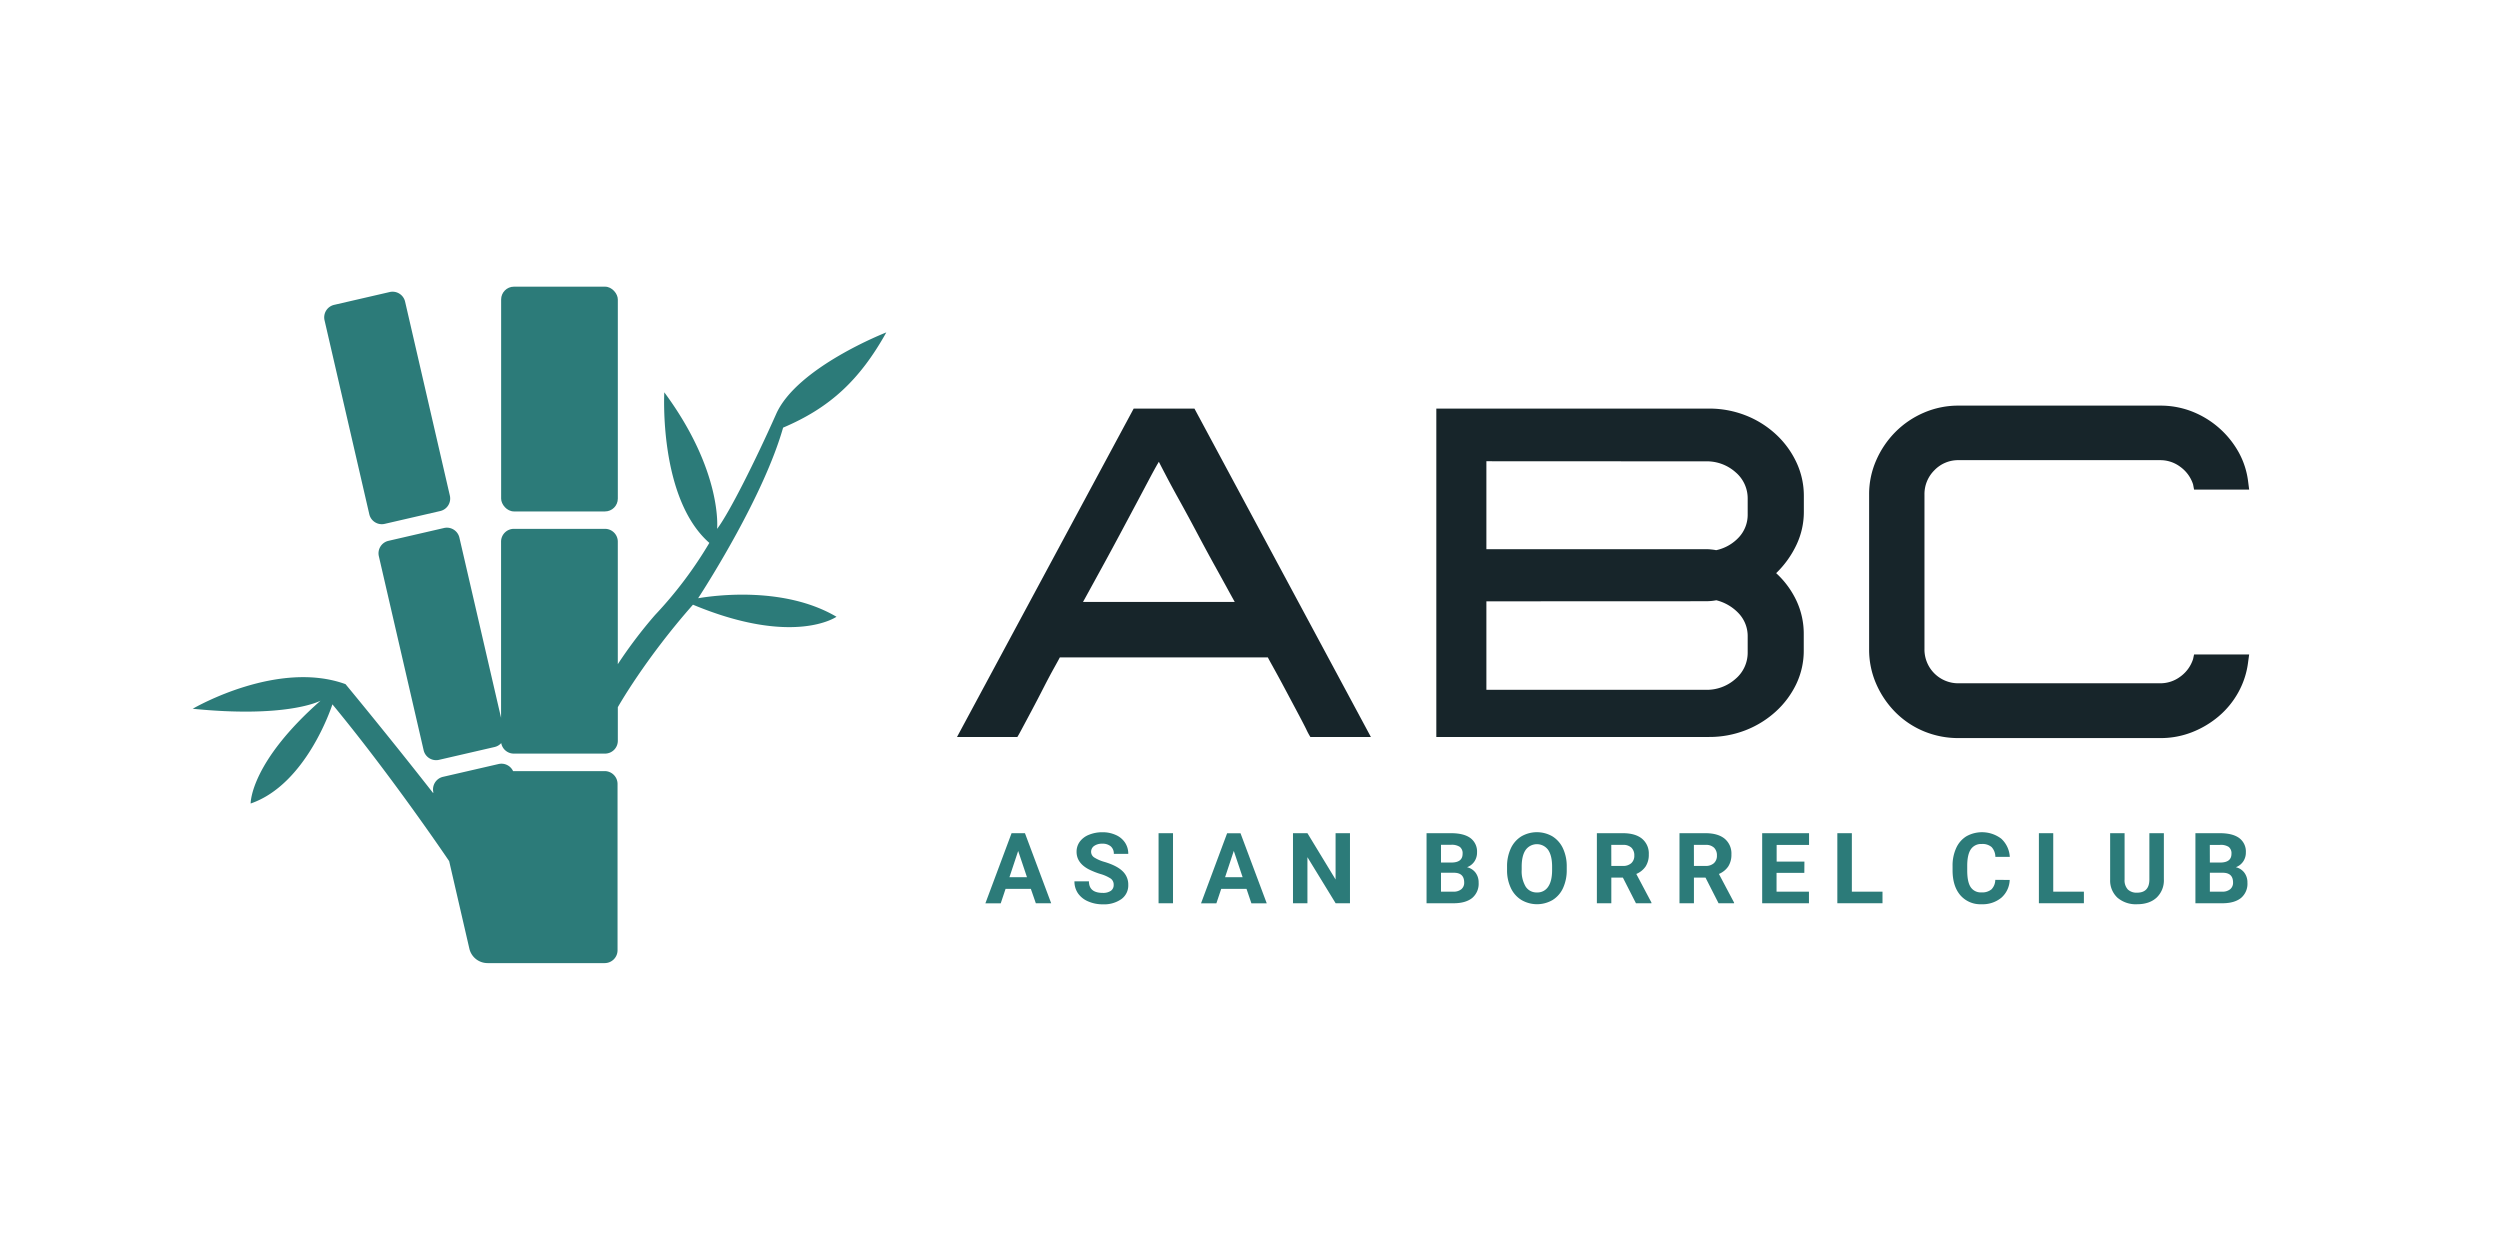 <svg xmlns="http://www.w3.org/2000/svg" viewBox="0 0 1080 540"><defs><style>.cls-1{fill:#fff;}.cls-2{fill:#2c7b79;}.cls-3{fill:#17252a;}</style></defs><g id="H_Logo_full" data-name="H/Logo/full"><rect class="cls-1" width="1080" height="540"/><rect class="cls-2" x="216.49" y="123.84" width="50.41" height="97.1" rx="5.54"/><path class="cls-2" d="M261.34,333.12H222l-.35,0a5.54,5.54,0,0,0-6.27-3.06l-24,5.53a5.57,5.57,0,0,0-4.17,6.68l0,.09a.12.12,0,0,1-.21.1c-19.34-24.72-37.68-46.84-37.74-46.91h0c-29-10.52-64.57,9.79-66,10.64,0,0,0,0,0,0,39.14,3.92,53.66-2.7,55.22-3.49,0,0,0,0,0,0-30,26.4-30.21,43.76-30.2,44.42h0c24-8.24,34.95-41.71,35.32-42.84,0,0,0,0,0,0,25.93,31.37,50.44,67.74,50.44,67.74h0l8.72,37.78a8.08,8.08,0,0,0,7.85,6.26h50.61a5.56,5.56,0,0,0,5.56-5.56V338.68A5.56,5.56,0,0,0,261.34,333.12Z"/><path class="cls-2" d="M159.54,222.16a5.54,5.54,0,0,0,6.64,4.15l24-5.54a5.54,5.54,0,0,0,4.16-6.65L175,130.31a5.55,5.55,0,0,0-6.65-4.15l-24,5.54a5.54,5.54,0,0,0-4.15,6.65Z"/><path class="cls-2" d="M382.89,143.6s-38.59,15-47.59,35.25S315,221.63,309.79,228.48c0,0,2.51-24.74-22.81-59,0,0-2.51,45.81,19.46,65.05A176,176,0,0,1,283,265.66a197.28,197.28,0,0,0-16.11,21.27V234a5.54,5.54,0,0,0-5.54-5.54H222a5.54,5.54,0,0,0-5.54,5.54v76.11l-18-77.86a5.55,5.55,0,0,0-6.65-4.15l-24,5.54a5.54,5.54,0,0,0-4.15,6.64l19.35,83.82a5.53,5.53,0,0,0,6.64,4.15l24-5.54a5.49,5.49,0,0,0,2.88-1.7,5.53,5.53,0,0,0,5.44,4.55h39.33A5.54,5.54,0,0,0,266.9,320V305.51s11.54-20.58,32.46-44.28c43.66,18.18,62,5.21,62,5.21-22.35-13.14-52.06-9.32-59.77-8,4.22-6.5,28.41-44.53,36.71-73.7C358.31,176.24,371.28,164.42,382.89,143.6Z"/><path class="cls-3" d="M516,176.51l76.22,141.86H566.08a29.13,29.13,0,0,1-1.77-3.3q-1.54-3.1-4.16-8l-5.23-9.82q-2.61-4.9-4.7-8.65c-1.38-2.49-2.22-4-2.5-4.59H457.84c-.29.57-1.12,2.1-2.51,4.59s-2.92,5.38-4.59,8.65-3.38,6.55-5.12,9.82-3.17,5.94-4.27,8-1.73,3.16-1.87,3.3H413.43l76.32-141.86H516ZM497,206l-5.81,10.95q-3.27,6.14-7,13.12t-7.09,13.13l-5.88,10.73q-2.5,4.59-3.36,6.09h65.54q-.85-1.5-3.36-6.09t-5.92-10.73Q520.71,237,517,230t-7.1-13.12Q506.51,210.79,504,206t-3.37-6.51Q499.58,201.17,497,206Z"/><path class="cls-3" d="M738.12,176.51a43,43,0,0,1,16,2.94,41.53,41.53,0,0,1,13,8.11A38.84,38.84,0,0,1,776,199.62a33.94,33.94,0,0,1,3.26,14.68v6.83a33.22,33.22,0,0,1-3.15,14.15,41.87,41.87,0,0,1-8.81,12.32,38.18,38.18,0,0,1,8.81,12A33.69,33.69,0,0,1,779.22,274v6.83A33.47,33.47,0,0,1,776,295.48a38.65,38.65,0,0,1-8.86,11.9,42,42,0,0,1-13,8.06,43,43,0,0,1-16,2.93H620.49V176.51H738.12Zm-96,22.74v38h94.68c.71,0,1.48,0,2.3.11a21.43,21.43,0,0,1,2.29.32A18.62,18.62,0,0,0,751.3,232,14.32,14.32,0,0,0,755,222.2v-6.83A14.8,14.8,0,0,0,749.76,204a18.65,18.65,0,0,0-12.92-4.7Zm0,60.52V298h94.68a18.65,18.65,0,0,0,12.92-4.7A14.81,14.81,0,0,0,755,281.87V275a14.32,14.32,0,0,0-3.69-9.82,19.78,19.78,0,0,0-9.87-5.87,21.43,21.43,0,0,1-2.29.32c-.82.07-1.59.1-2.3.1Z"/><path class="cls-3" d="M933.22,175.23a37.21,37.21,0,0,1,13.67,2.51A39.59,39.59,0,0,1,967,195.19a34.92,34.92,0,0,1,4.21,13l.43,3.31h-23.8l-.43-2.25a15,15,0,0,0-5.44-7.52,14.34,14.34,0,0,0-8.76-2.94h-87a14.18,14.18,0,0,0-10.57,4.38,14.48,14.48,0,0,0-4.27,10.46v66.71a14.59,14.59,0,0,0,14.84,14.84h87a14.39,14.39,0,0,0,8.76-2.93,15,15,0,0,0,5.44-7.53l.43-2h23.8l-.43,3.1A35.88,35.88,0,0,1,967,299a37.1,37.1,0,0,1-8.54,10.46,40.77,40.77,0,0,1-11.58,6.88,37,37,0,0,1-13.67,2.51h-87a38.71,38.71,0,0,1-15.1-2.93,37.77,37.77,0,0,1-12.23-8.17,40.1,40.1,0,0,1-8.32-12.22,36.8,36.8,0,0,1-3.1-15.11V213.66a36.25,36.25,0,0,1,3.1-14.89,40.1,40.1,0,0,1,8.32-12.22,39,39,0,0,1,12.23-8.27,37.39,37.39,0,0,1,15.1-3.05Z"/><path class="cls-2" d="M445.33,384H434.4l-2.08,6.23h-6.63L437,359.94h5.78l11.33,30.27h-6.63Zm-9.25-5.06h7.57l-3.8-11.33Z"/><path class="cls-2" d="M481.11,382.27a3.2,3.2,0,0,0-1.25-2.71,16.36,16.36,0,0,0-4.49-2,32.25,32.25,0,0,1-5.14-2.07c-3.43-1.85-5.15-4.36-5.15-7.5a7.32,7.32,0,0,1,1.38-4.38,9,9,0,0,1,4-3,15,15,0,0,1,5.81-1.08A13.62,13.62,0,0,1,482,360.7,9.15,9.15,0,0,1,486,364a8.63,8.63,0,0,1,1.41,4.86h-6.24a4.1,4.1,0,0,0-1.31-3.23,5.37,5.37,0,0,0-3.68-1.15,5.8,5.8,0,0,0-3.56,1,3.07,3.07,0,0,0-1.26,2.55,2.91,2.91,0,0,0,1.48,2.47,16.53,16.53,0,0,0,4.38,1.87q5.32,1.61,7.75,4a7.87,7.87,0,0,1,2.44,5.9,7.26,7.26,0,0,1-3,6.16,13,13,0,0,1-8,2.24,15.47,15.47,0,0,1-6.36-1.28,10.06,10.06,0,0,1-4.38-3.5,9,9,0,0,1-1.51-5.16h6.26q0,5,6,5a5.84,5.84,0,0,0,3.47-.9A3,3,0,0,0,481.11,382.27Z"/><path class="cls-2" d="M506.74,390.21H500.5V359.94h6.24Z"/><path class="cls-2" d="M538.5,384H527.56l-2.08,6.23h-6.63l11.27-30.27h5.78l11.33,30.27H540.6Zm-9.26-5.06h7.57L533,367.59Z"/><path class="cls-2" d="M583.19,390.21H577L564.81,370.3v19.91h-6.24V359.94h6.24l12.16,20v-20h6.22Z"/><path class="cls-2" d="M616.27,390.21V359.94h10.61c3.67,0,6.45.71,8.35,2.11a7.22,7.22,0,0,1,2.85,6.19,6.87,6.87,0,0,1-1.14,3.92,6.59,6.59,0,0,1-3.18,2.48,6.42,6.42,0,0,1,3.67,2.35,7,7,0,0,1,1.34,4.33,8,8,0,0,1-2.79,6.61c-1.85,1.49-4.5,2.26-7.94,2.28Zm6.24-17.59h4.62c3.14-.05,4.71-1.31,4.71-3.76a3.46,3.46,0,0,0-1.19-3,6.25,6.25,0,0,0-3.77-.91h-4.37Zm0,4.41v8.17h5.34a5.14,5.14,0,0,0,3.44-1.05,3.58,3.58,0,0,0,1.24-2.9q0-4.15-4.3-4.22Z"/><path class="cls-2" d="M676.83,375.76a18.32,18.32,0,0,1-1.58,7.84,11.86,11.86,0,0,1-4.52,5.2,13.35,13.35,0,0,1-13.46,0,12,12,0,0,1-4.58-5.17,17.67,17.67,0,0,1-1.64-7.72v-1.5a18.25,18.25,0,0,1,1.61-7.87,12.05,12.05,0,0,1,4.55-5.22,13.42,13.42,0,0,1,13.46,0,12.12,12.12,0,0,1,4.55,5.22,18.23,18.23,0,0,1,1.61,7.85Zm-6.32-1.37q0-4.75-1.71-7.23a6,6,0,0,0-9.71,0c-1.13,1.62-1.71,4-1.72,7.16v1.47a13,13,0,0,0,1.7,7.2,5.56,5.56,0,0,0,4.91,2.55,5.49,5.49,0,0,0,4.82-2.46c1.13-1.64,1.7-4,1.71-7.18Z"/><path class="cls-2" d="M701.09,379.13h-5v11.08h-6.24V359.94h11.25q5.36,0,8.27,2.39a8.27,8.27,0,0,1,2.91,6.76,9.27,9.27,0,0,1-1.34,5.17,9.14,9.14,0,0,1-4.06,3.29l6.55,12.37v.29h-6.7Zm-5-5.05h5a5.15,5.15,0,0,0,3.64-1.2,4.25,4.25,0,0,0,1.29-3.29,4.58,4.58,0,0,0-1.22-3.37,5.05,5.05,0,0,0-3.73-1.23h-5Z"/><path class="cls-2" d="M736.78,379.13h-5v11.08h-6.24V359.94h11.25q5.35,0,8.27,2.39a8.27,8.27,0,0,1,2.91,6.76,9.27,9.27,0,0,1-1.34,5.17,9.14,9.14,0,0,1-4.06,3.29l6.55,12.37v.29h-6.7Zm-5-5.05h5a5.14,5.14,0,0,0,3.64-1.2,4.25,4.25,0,0,0,1.29-3.29,4.58,4.58,0,0,0-1.22-3.37,5,5,0,0,0-3.73-1.23h-5Z"/><path class="cls-2" d="M779.47,377.09h-12v8.11h14v5H761.26V359.94h20.25V365h-14v7.22h12Z"/><path class="cls-2" d="M800,385.2h13.24v5H793.73V359.94H800Z"/><path class="cls-2" d="M868.19,380.13a10.71,10.71,0,0,1-3.61,7.69,12.68,12.68,0,0,1-8.58,2.81,11.41,11.41,0,0,1-9.16-3.92q-3.33-3.91-3.33-10.76V374.1a18.08,18.08,0,0,1,1.54-7.69,11.55,11.55,0,0,1,4.39-5.11,13.79,13.79,0,0,1,15.09,1,11.52,11.52,0,0,1,3.7,7.88H862a6.34,6.34,0,0,0-1.63-4.25,6,6,0,0,0-4.27-1.32,5.3,5.3,0,0,0-4.67,2.24q-1.54,2.24-1.59,6.93v2.29c0,3.27.49,5.66,1.49,7.17a5.19,5.19,0,0,0,4.68,2.27,6.17,6.17,0,0,0,4.32-1.32,6,6,0,0,0,1.63-4.09Z"/><path class="cls-2" d="M887,385.2h13.24v5H880.8V359.94H887Z"/><path class="cls-2" d="M934.79,359.94v19.94a10.23,10.23,0,0,1-3.11,7.86q-3.1,2.89-8.49,2.89a12.14,12.14,0,0,1-8.43-2.81,10.09,10.09,0,0,1-3.18-7.71V359.94h6.24v20a5.79,5.79,0,0,0,1.43,4.34,5.44,5.44,0,0,0,3.94,1.36q5.25,0,5.34-5.53V359.94Z"/><path class="cls-2" d="M948.42,390.21V359.94H959c3.67,0,6.46.71,8.36,2.11a7.22,7.22,0,0,1,2.85,6.19,6.8,6.8,0,0,1-1.15,3.92,6.59,6.59,0,0,1-3.18,2.48,6.36,6.36,0,0,1,3.67,2.35,6.92,6.92,0,0,1,1.34,4.33,8,8,0,0,1-2.78,6.61c-1.86,1.49-4.51,2.26-7.94,2.28Zm6.24-17.59h4.61c3.15-.05,4.72-1.31,4.72-3.76a3.46,3.46,0,0,0-1.2-3A6.21,6.21,0,0,0,959,365h-4.36Zm0,4.41v8.17H960a5.16,5.16,0,0,0,3.44-1.05,3.61,3.61,0,0,0,1.24-2.9q0-4.15-4.31-4.22Z"/></g></svg>